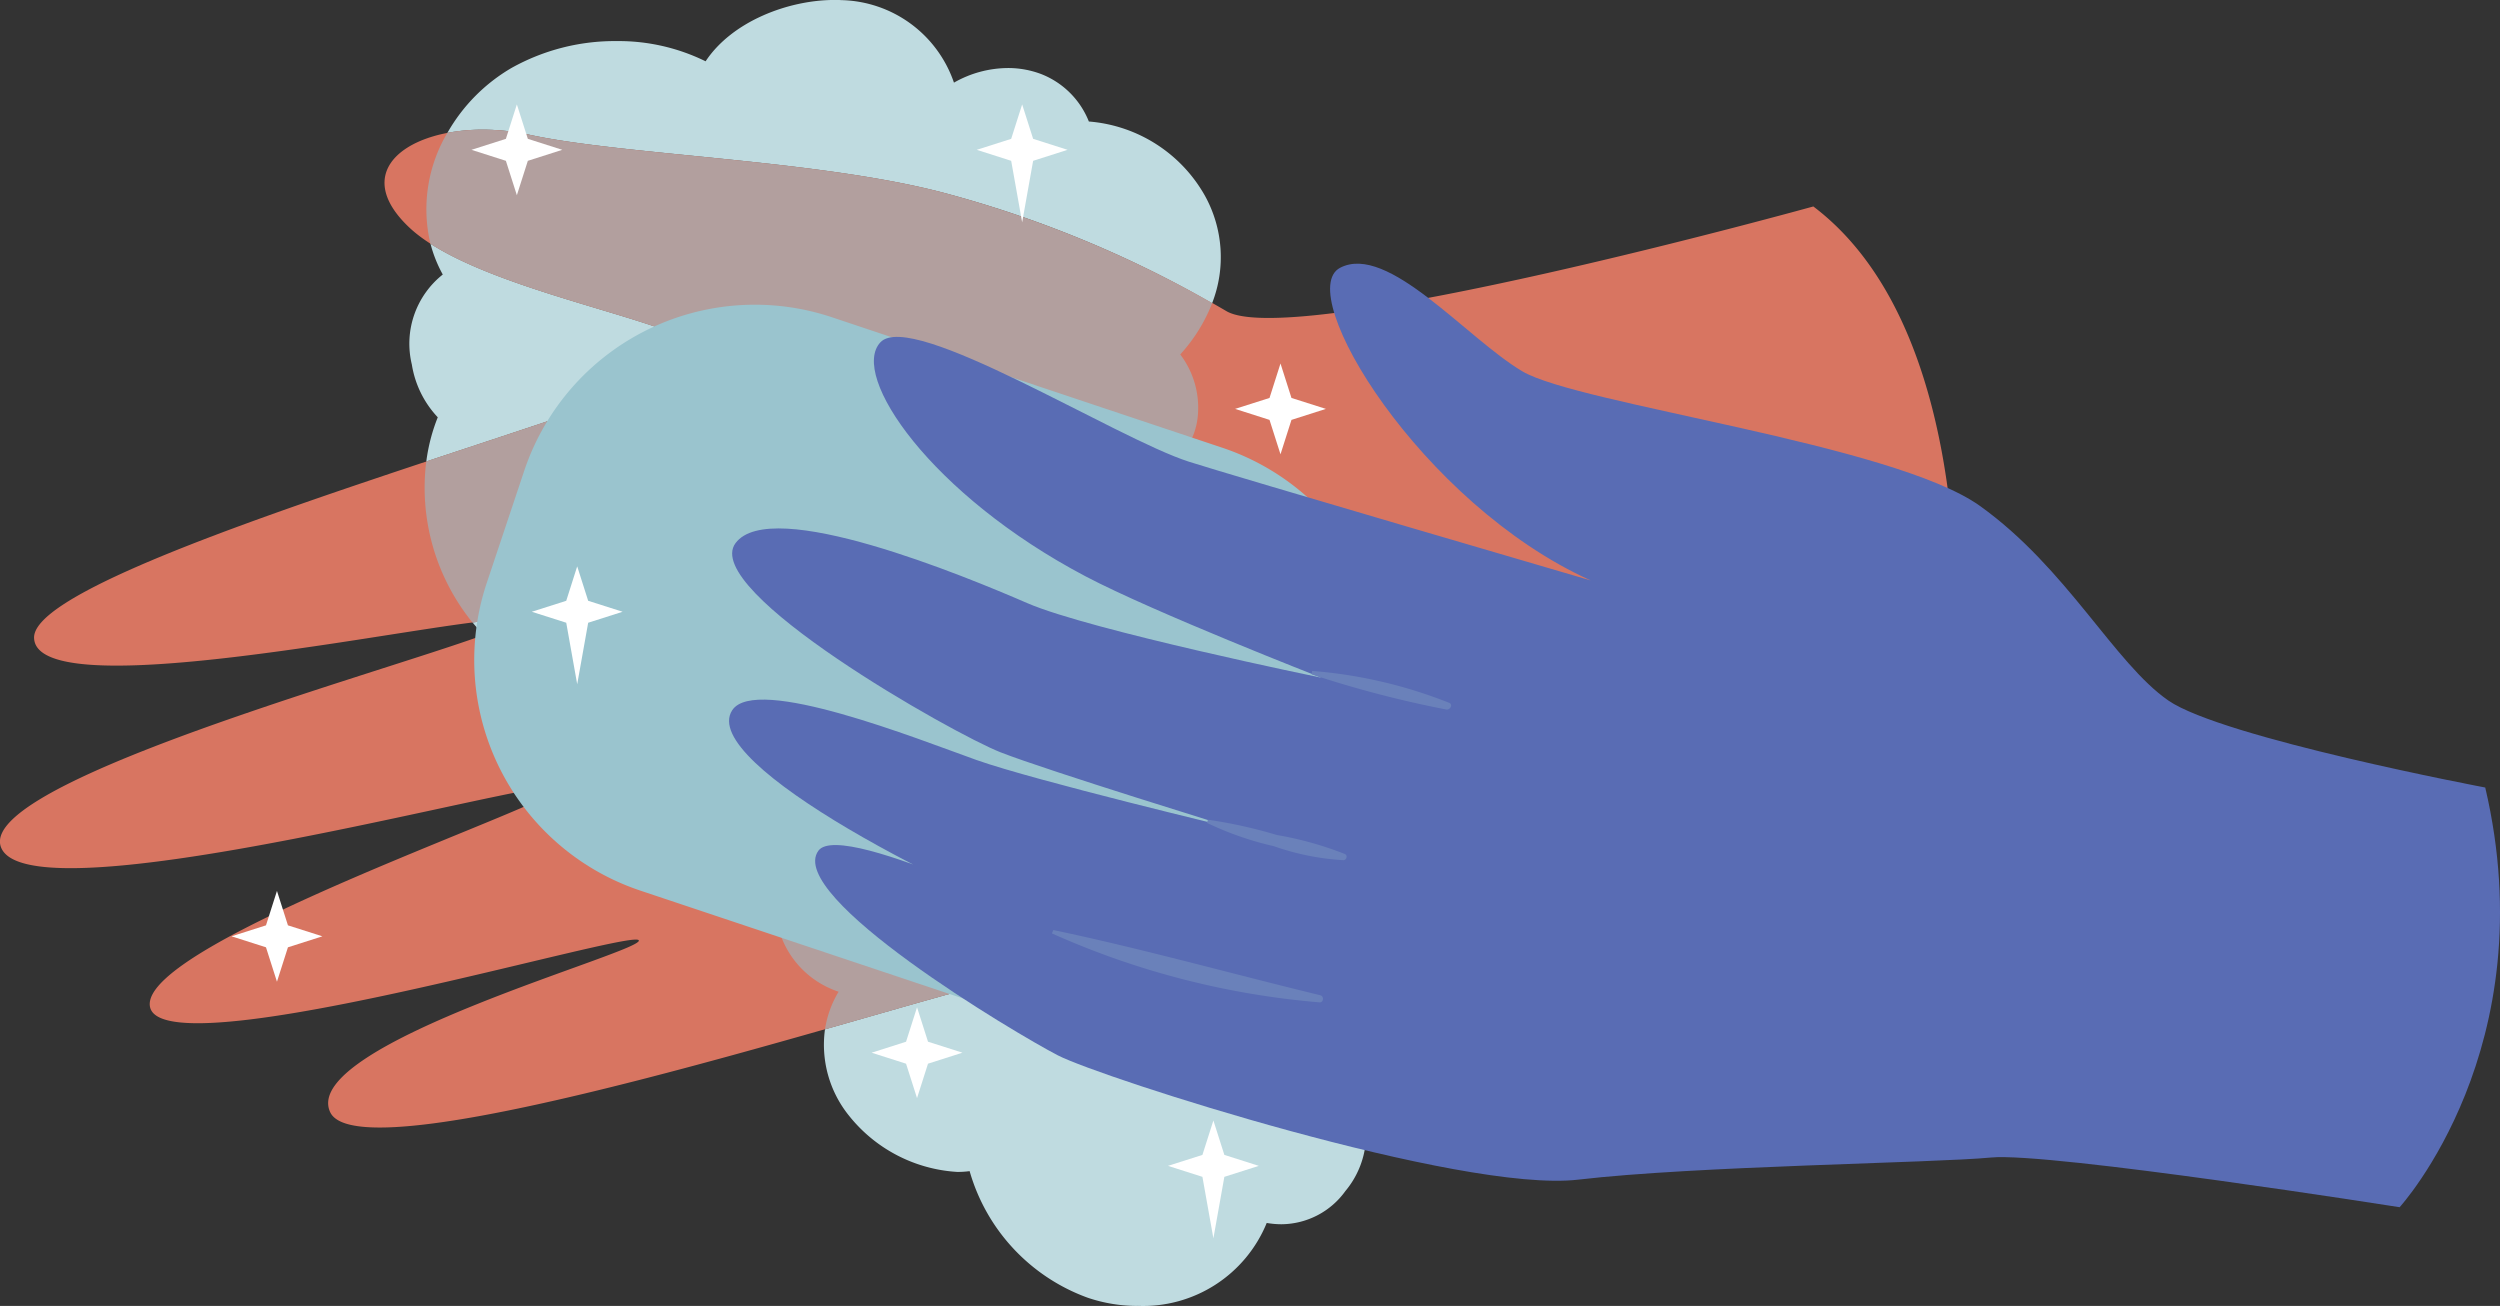 <svg xmlns="http://www.w3.org/2000/svg" width="134.126" height="70.064" viewBox="0 0 134.126 70.064">
  <rect x="0" y="0" width="134.126" height="70.064" fill="#333333" stroke="none"/>
  <g id="handwash" transform="translate(-421.201 139.714)">
    <g id="Group_5" data-name="Group 5">
      <path id="path12270" d="M518.489-128.638s-27.767,7.7-31.469,5.629a61.509,61.509,0,0,0-15.22-6.369c-6.777-1.778-17.109-2-22.219-3.111s-10.221,1.366-6.444,4.959,15.887,5.15,15.887,6.928-36.105,11-35.995,15.109c.067,2.47,9.012,1.367,16.3.264,4.833-.732,8.939-1.464,9.248-1.154.779.778-28.772,8.109-27.328,12.109.84,2.326,10.659.631,18.839-1.063,5.887-1.219,10.924-2.437,11.156-2.159.556.666-22.552,8.332-22,11.775.32,1.982,8.775.321,16-1.34,5.325-1.226,9.984-2.451,10.22-2.215.555.556-18.22,5.555-16.553,9.221s30.551-5.888,36.216-7.111,14.553-4.888,17.22-8.332,33.624-6.937,33.624-6.937,1.983-19.048-7.487-26.205" fill="#d87561"/>
      <path id="path12272" d="M447.16-105.649q-.318-.32-.607-.668a14.292,14.292,0,0,1,1.591-.139.75.75,0,0,1,.436.073c.115.113-.424.369-1.42.733m-3.088-9.305a9.711,9.711,0,0,1,.615-2.371,5.353,5.353,0,0,1-1.391-2.833,4.737,4.737,0,0,1,1.66-4.827,7.049,7.049,0,0,1-.66-1.653c4.629,2.976,14.728,4.413,14.728,6.036,0,.787-7.075,3.032-14.952,5.648m42.163-8.491a60.107,60.107,0,0,0-14.435-5.933c-6.777-1.778-17.109-2-22.219-3.111a11.718,11.718,0,0,0-2.477-.268,10.125,10.125,0,0,0-1.9.173,9.413,9.413,0,0,1,3.436-3.481,11.365,11.365,0,0,1,5.632-1.444,10.587,10.587,0,0,1,4.785,1.085c1.416-2.144,4.439-3.291,6.915-3.291.128,0,.252,0,.376.009a6.539,6.539,0,0,1,6.033,4.427,5.9,5.9,0,0,1,2.892-.784,5.015,5.015,0,0,1,1.779.32,4.525,4.525,0,0,1,2.567,2.549,7.861,7.861,0,0,1,6.213,3.957,6.8,6.8,0,0,1,.4,5.791" fill="#bfdbe0"/>
      <path id="path12274" d="M454.674-102.588a10.7,10.7,0,0,1-6.917-2.511c-.205-.175-.405-.358-.6-.551,1-.364,1.535-.62,1.42-.733a.749.749,0,0,0-.436-.073,14.289,14.289,0,0,0-1.591.139,11.475,11.475,0,0,1-2.481-8.637c7.877-2.616,14.952-4.861,14.952-5.648,0-1.623-10.1-3.06-14.728-6.036a8.024,8.024,0,0,1,.908-5.945,10.125,10.125,0,0,1,1.9-.173,11.719,11.719,0,0,1,2.477.268c5.109,1.111,15.441,1.333,22.219,3.111a60.106,60.106,0,0,1,14.435,5.933,8.813,8.813,0,0,1-1.711,2.745,4.729,4.729,0,0,1,.927,3.447,3.731,3.731,0,0,1-2.571,3.07,8.2,8.2,0,0,1,.525,5.463,5.762,5.762,0,0,0-1.712-.952,5.441,5.441,0,0,0-1.823-.32,6.523,6.523,0,0,0-5.647,4.076,3.492,3.492,0,0,0-1.753-.484c-.056,0-.112,0-.168,0l-.181-.111c-.045.048-.091.1-.137.143a3.305,3.305,0,0,0-1.329.519,4.091,4.091,0,0,0-1.216,1.256,6.713,6.713,0,0,1-2.692.59,5.219,5.219,0,0,1-4.273-2.121,10.118,10.118,0,0,1-7.8,3.533" fill="#b29f9e"/>
      <path id="path12276" d="M482.237-69.65a8.3,8.3,0,0,1-2.675-.439,10.209,10.209,0,0,1-6.34-6.793,5.043,5.043,0,0,1-.652.043,8.041,8.041,0,0,1-5.823-3.022,6.055,6.055,0,0,1-1.285-4.63c4.369-1.244,8.012-2.315,9.669-2.672,5.667-1.221,14.553-4.888,17.22-8.332a4.509,4.509,0,0,1,1.741-1.1,9.534,9.534,0,0,1,6.8,8.967,9.974,9.974,0,0,1-6.42,9.221,4.78,4.78,0,0,1-1.091,2.594,4.262,4.262,0,0,1-3.42,1.78,4.652,4.652,0,0,1-.8-.069,7.169,7.169,0,0,1-6.929,4.449" fill="#bfdbe0"/>
      <path id="path12278" d="M465.463-84.492a5.5,5.5,0,0,1,.729-2.016,4.949,4.949,0,0,1-3.045-2.867,4.03,4.03,0,0,1,.209-3.218,7.006,7.006,0,0,1-.977-6.493,6.4,6.4,0,0,1,6.351-4.119h.152a4.185,4.185,0,0,1,.557-1.387,8.272,8.272,0,0,0,2.545-1.774,3.069,3.069,0,0,1,.319-.032l.1.06a7.089,7.089,0,0,0,4.955,2.087,6.453,6.453,0,0,0,3.2-.845,5.908,5.908,0,0,0,2.851-3.625,6.223,6.223,0,0,1,2.228,5.253l.048.288c3.745.147,6.623,2.889,5.909,6.26h.153a8.571,8.571,0,0,1,2.349.327,4.51,4.51,0,0,0-1.741,1.1c-2.667,3.444-11.553,7.11-17.22,8.332-1.657.357-5.3,1.428-9.669,2.672" fill="#b29f9e"/>
      <path id="path12280" d="M477.356-104.249a7.09,7.09,0,0,1-4.955-2.087l-.1-.06c.056,0,.112,0,.168,0a3.492,3.492,0,0,1,1.753.484,6.523,6.523,0,0,1,5.647-4.076,5.441,5.441,0,0,1,1.823.32,5.763,5.763,0,0,1,1.712.952,5.909,5.909,0,0,1-2.851,3.625,6.453,6.453,0,0,1-3.2.845m-7.917-.34a4.09,4.09,0,0,1,1.216-1.256,3.305,3.305,0,0,1,1.329-.519,8.273,8.273,0,0,1-2.545,1.774" fill="#a2b5bc"/>
      <path id="path12282" d="M476.5-84.932l-20.943-7a13.046,13.046,0,0,1-8.241-16.508l2.009-6.013a13.047,13.047,0,0,1,16.507-8.241l20.944,7a13.047,13.047,0,0,1,8.241,16.507l-2.009,6.015A13.047,13.047,0,0,1,476.5-84.932" fill="#9ac4ce"/>
      <path id="path12284" d="M448.931-134.112l.589,1.847,1.847.589-1.847.59-.589,1.846-.589-1.846-1.847-.59,1.847-.589.589-1.847" fill="#fff"/>
      <path id="path12286" d="M470.4-85.673l.589,1.847,1.847.589-1.847.59L470.4-80.8l-.589-1.846-1.847-.59,1.847-.589.589-1.847" fill="#fff"/>
      <path id="path12288" d="M489.9-120.213l.589,1.849,1.847.587-1.847.59-.589,1.847-.589-1.847-1.847-.59,1.847-.587.589-1.849" fill="#fff"/>
      <path id="path12290" d="M436.06-91.916l.589,1.847,1.848.589-1.848.59-.589,1.846-.589-1.846-1.847-.59,1.847-.589.589-1.847" fill="#fff"/>
      <path id="path12292" d="M452.168-109.329l.589,1.848,1.848.588-1.848.589-.589,3.3-.588-3.3-1.848-.589,1.848-.588.588-1.848" fill="#fff"/>
      <path id="path12294" d="M486.3-79.6l.588,1.847,1.848.588-1.848.589-.588,3.3-.589-3.3-1.848-.589,1.848-.588L486.3-79.6" fill="#fff"/>
      <path id="path12296" d="M476.04-134.112l.589,1.847,1.847.589-1.847.59-.589,3.3-.589-3.3-1.847-.59,1.847-.589.589-1.847" fill="#fff"/>
      <path id="path12298" d="M549.944-74.949s7.851-8.591,4.591-22.514c0,0-14.108-2.667-17-4.667s-5.448-7.109-10.112-10.443-21.549-5.443-24.548-7.22-7.221-6.888-9.776-5.555,4.332,12.664,13.441,16.774c0,0-19.263-5.634-21.552-6.369-3.925-1.259-14.885-8.184-16.552-6.407s2.7,8.184,11,12.554c3.68,1.939,12.664,5.444,12.664,5.444s-12.443-2.556-15.775-4-13.776-5.776-15.664-3.221,11.664,10.22,14.219,11.22,12.665,4.111,12.665,4.111-10.851-2.592-13.961-3.7-11.843-4.595-13.1-2.667c-1.875,2.871,12.289,10.036,18.733,12.257,0,0-12.828-6.483-14.109-4.721-1.777,2.444,10.555,9.795,12.849,10.98s21.627,7.405,27.921,6.667,19.035-.89,22.145-1.187,21.923,2.667,21.923,2.667" fill="#596cb4"/>
      <path id="path12300" d="M492.044-86.317c-4.764-1.154-9.54-2.494-14.331-3.5l-.076.18a44.057,44.057,0,0,0,14.356,3.7c.216.021.257-.326.051-.375" fill="#6a81ba"/>
      <path id="path12302" d="M493.364-93.892a18.414,18.414,0,0,0-3.66-1.024,25.906,25.906,0,0,0-3.7-.821l-.047.172a17.012,17.012,0,0,0,3.579,1.247,13.632,13.632,0,0,0,3.736.753c.164,0,.251-.246.088-.327" fill="#6a81ba"/>
      <path id="path12304" d="M498.949-102.007a25.276,25.276,0,0,0-7.353-1.712l-.025.183a58.337,58.337,0,0,0,7.228,1.888c.2.032.372-.264.151-.359" fill="#6a81ba"/>
    </g>
  </g>
</svg>
